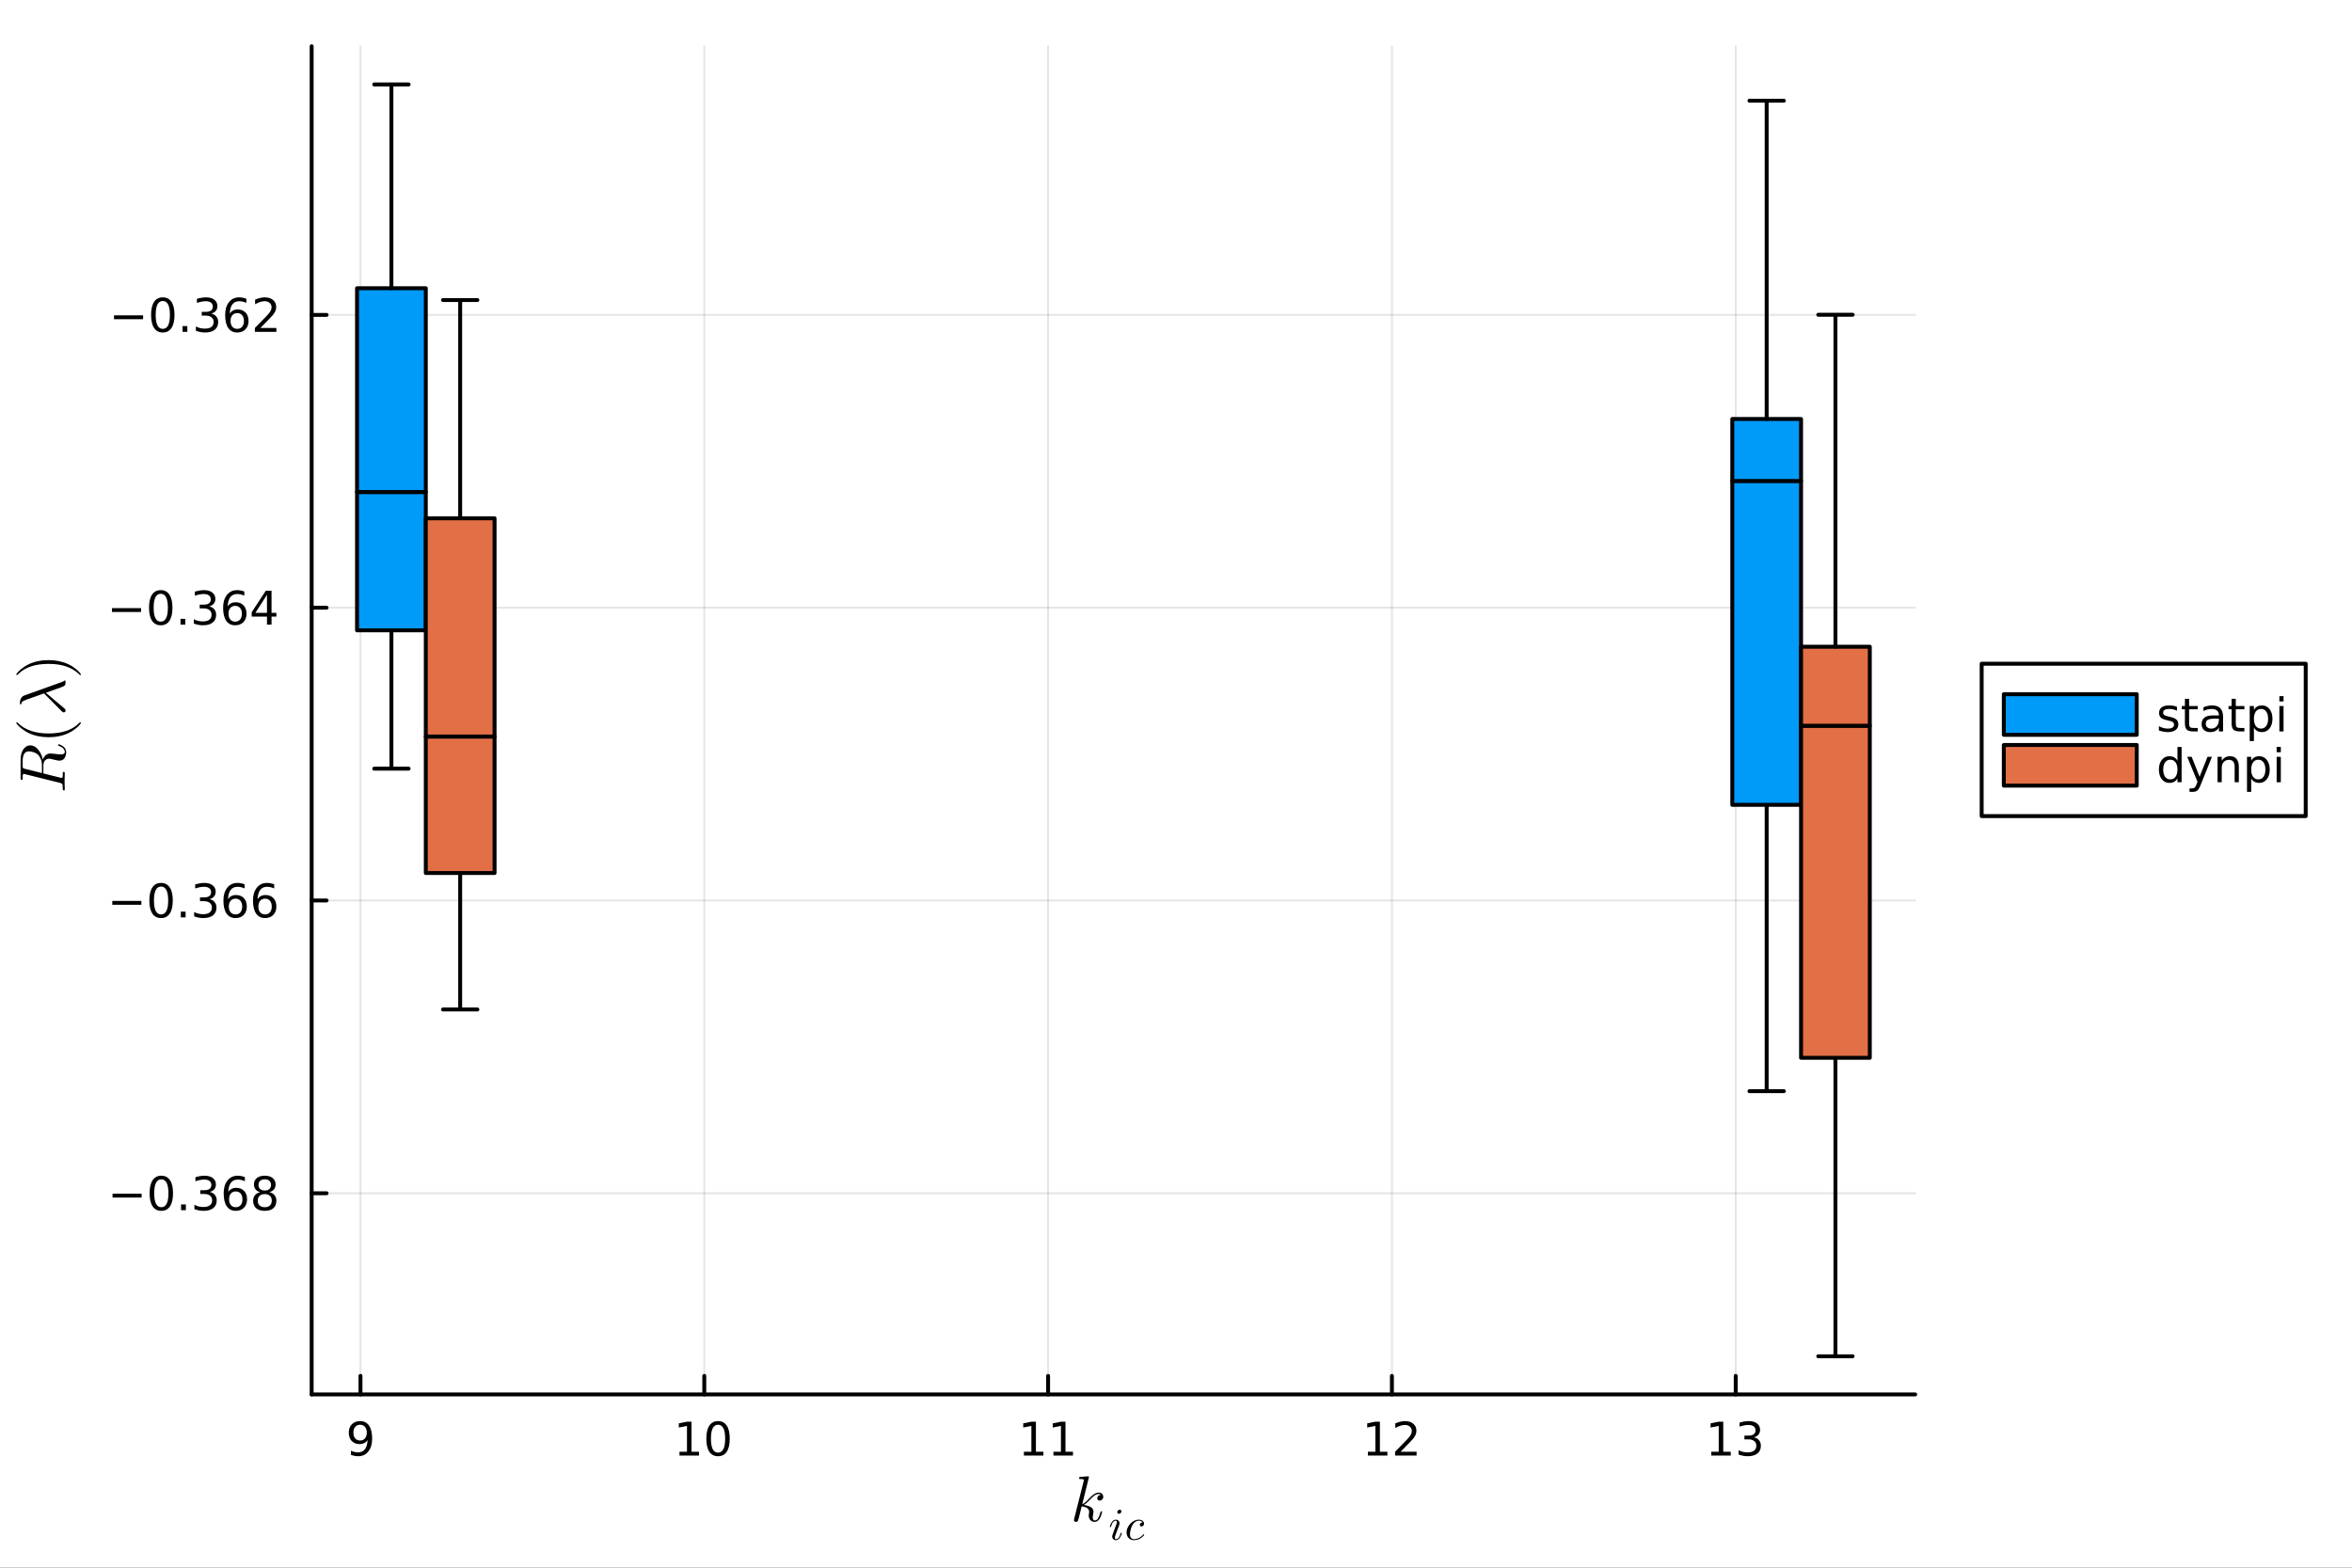 <?xml version="1.0" encoding="utf-8"?>
<svg xmlns="http://www.w3.org/2000/svg" xmlns:xlink="http://www.w3.org/1999/xlink" width="600" height="400" viewBox="0 0 2400 1600">
<rect x="0" y="0" width="2400" height="1600" fill="#333333" stroke="none"/>
<defs>
  <clipPath id="clip270">
    <rect x="0" y="0" width="2400" height="1600"/>
  </clipPath>
</defs>
<path clip-path="url(#clip270)" d="M0 1600 L2400 1600 L2400 0 L0 0  Z" fill="#ffffff" fill-rule="evenodd" fill-opacity="1"/>
<defs>
  <clipPath id="clip271">
    <rect x="480" y="0" width="1681" height="1600"/>
  </clipPath>
</defs>
<path clip-path="url(#clip270)" d="M318.014 1423.18 L1954.28 1423.18 L1954.28 47.244 L318.014 47.244  Z" fill="#ffffff" fill-rule="evenodd" fill-opacity="1"/>
<defs>
  <clipPath id="clip272">
    <rect x="318" y="47" width="1637" height="1377"/>
  </clipPath>
</defs>
<polyline clip-path="url(#clip272)" style="stroke:#000000; stroke-linecap:round; stroke-linejoin:round; stroke-width:2; stroke-opacity:0.1; fill:none" points="367.832,1423.18 367.832,47.244 "/>
<polyline clip-path="url(#clip272)" style="stroke:#000000; stroke-linecap:round; stroke-linejoin:round; stroke-width:2; stroke-opacity:0.1; fill:none" points="718.661,1423.18 718.661,47.244 "/>
<polyline clip-path="url(#clip272)" style="stroke:#000000; stroke-linecap:round; stroke-linejoin:round; stroke-width:2; stroke-opacity:0.1; fill:none" points="1069.49,1423.18 1069.49,47.244 "/>
<polyline clip-path="url(#clip272)" style="stroke:#000000; stroke-linecap:round; stroke-linejoin:round; stroke-width:2; stroke-opacity:0.1; fill:none" points="1420.32,1423.18 1420.32,47.244 "/>
<polyline clip-path="url(#clip272)" style="stroke:#000000; stroke-linecap:round; stroke-linejoin:round; stroke-width:2; stroke-opacity:0.1; fill:none" points="1771.15,1423.18 1771.15,47.244 "/>
<polyline clip-path="url(#clip270)" style="stroke:#000000; stroke-linecap:round; stroke-linejoin:round; stroke-width:4; stroke-opacity:1; fill:none" points="318.014,1423.18 1954.28,1423.18 "/>
<polyline clip-path="url(#clip270)" style="stroke:#000000; stroke-linecap:round; stroke-linejoin:round; stroke-width:4; stroke-opacity:1; fill:none" points="367.832,1423.18 367.832,1404.28 "/>
<polyline clip-path="url(#clip270)" style="stroke:#000000; stroke-linecap:round; stroke-linejoin:round; stroke-width:4; stroke-opacity:1; fill:none" points="718.661,1423.18 718.661,1404.28 "/>
<polyline clip-path="url(#clip270)" style="stroke:#000000; stroke-linecap:round; stroke-linejoin:round; stroke-width:4; stroke-opacity:1; fill:none" points="1069.49,1423.18 1069.49,1404.28 "/>
<polyline clip-path="url(#clip270)" style="stroke:#000000; stroke-linecap:round; stroke-linejoin:round; stroke-width:4; stroke-opacity:1; fill:none" points="1420.32,1423.18 1420.32,1404.28 "/>
<polyline clip-path="url(#clip270)" style="stroke:#000000; stroke-linecap:round; stroke-linejoin:round; stroke-width:4; stroke-opacity:1; fill:none" points="1771.15,1423.18 1771.15,1404.28 "/>
<path clip-path="url(#clip270)" d="M358.133 1484.86 L358.133 1480.6 Q359.892 1481.44 361.697 1481.88 Q363.503 1482.32 365.239 1482.32 Q369.869 1482.32 372.299 1479.21 Q374.753 1476.09 375.1 1469.75 Q373.758 1471.74 371.697 1472.8 Q369.637 1473.87 367.137 1473.87 Q361.952 1473.87 358.92 1470.74 Q355.91 1467.59 355.91 1462.15 Q355.91 1456.83 359.059 1453.61 Q362.207 1450.39 367.438 1450.39 Q373.433 1450.39 376.582 1455 Q379.753 1459.58 379.753 1468.33 Q379.753 1476.51 375.864 1481.39 Q371.998 1486.25 365.447 1486.25 Q363.688 1486.25 361.883 1485.9 Q360.077 1485.56 358.133 1484.86 M367.438 1470.21 Q370.586 1470.21 372.415 1468.06 Q374.267 1465.9 374.267 1462.15 Q374.267 1458.43 372.415 1456.27 Q370.586 1454.1 367.438 1454.1 Q364.29 1454.1 362.438 1456.27 Q360.609 1458.43 360.609 1462.15 Q360.609 1465.9 362.438 1468.06 Q364.29 1470.21 367.438 1470.21 Z" fill="#000000" fill-rule="nonzero" fill-opacity="1" /><path clip-path="url(#clip270)" d="M693.349 1481.64 L700.987 1481.64 L700.987 1455.28 L692.677 1456.95 L692.677 1452.69 L700.941 1451.02 L705.617 1451.02 L705.617 1481.64 L713.256 1481.64 L713.256 1485.58 L693.349 1485.58 L693.349 1481.64 Z" fill="#000000" fill-rule="nonzero" fill-opacity="1" /><path clip-path="url(#clip270)" d="M732.7 1454.1 Q729.089 1454.1 727.26 1457.66 Q725.455 1461.2 725.455 1468.33 Q725.455 1475.44 727.26 1479.01 Q729.089 1482.55 732.7 1482.55 Q736.334 1482.55 738.14 1479.01 Q739.969 1475.44 739.969 1468.33 Q739.969 1461.2 738.14 1457.66 Q736.334 1454.1 732.7 1454.1 M732.7 1450.39 Q738.51 1450.39 741.566 1455 Q744.645 1459.58 744.645 1468.33 Q744.645 1477.06 741.566 1481.67 Q738.51 1486.25 732.7 1486.25 Q726.89 1486.25 723.811 1481.67 Q720.756 1477.06 720.756 1468.33 Q720.756 1459.58 723.811 1455 Q726.89 1450.39 732.7 1450.39 Z" fill="#000000" fill-rule="nonzero" fill-opacity="1" /><path clip-path="url(#clip270)" d="M1044.79 1481.64 L1052.43 1481.64 L1052.43 1455.28 L1044.12 1456.95 L1044.12 1452.69 L1052.38 1451.02 L1057.06 1451.02 L1057.06 1481.64 L1064.7 1481.64 L1064.7 1485.58 L1044.79 1485.58 L1044.79 1481.64 Z" fill="#000000" fill-rule="nonzero" fill-opacity="1" /><path clip-path="url(#clip270)" d="M1074.95 1481.64 L1082.59 1481.64 L1082.59 1455.28 L1074.28 1456.95 L1074.28 1452.69 L1082.55 1451.02 L1087.22 1451.02 L1087.22 1481.64 L1094.86 1481.64 L1094.86 1485.58 L1074.95 1485.58 L1074.95 1481.64 Z" fill="#000000" fill-rule="nonzero" fill-opacity="1" /><path clip-path="url(#clip270)" d="M1395.81 1481.64 L1403.44 1481.64 L1403.44 1455.28 L1395.13 1456.95 L1395.13 1452.69 L1403.4 1451.02 L1408.07 1451.02 L1408.07 1481.64 L1415.71 1481.64 L1415.71 1485.58 L1395.81 1485.58 L1395.81 1481.64 Z" fill="#000000" fill-rule="nonzero" fill-opacity="1" /><path clip-path="url(#clip270)" d="M1429.19 1481.64 L1445.5 1481.64 L1445.5 1485.58 L1423.56 1485.58 L1423.56 1481.64 Q1426.22 1478.89 1430.81 1474.26 Q1435.41 1469.61 1436.59 1468.27 Q1438.84 1465.74 1439.72 1464.01 Q1440.62 1462.25 1440.62 1460.56 Q1440.62 1457.8 1438.68 1456.07 Q1436.75 1454.33 1433.65 1454.33 Q1431.45 1454.33 1429 1455.09 Q1426.57 1455.86 1423.79 1457.41 L1423.79 1452.69 Q1426.62 1451.55 1429.07 1450.97 Q1431.52 1450.39 1433.56 1450.39 Q1438.93 1450.39 1442.12 1453.08 Q1445.32 1455.77 1445.32 1460.26 Q1445.32 1462.39 1444.51 1464.31 Q1443.72 1466.2 1441.62 1468.8 Q1441.04 1469.47 1437.94 1472.69 Q1434.83 1475.88 1429.19 1481.64 Z" fill="#000000" fill-rule="nonzero" fill-opacity="1" /><path clip-path="url(#clip270)" d="M1746.16 1481.64 L1753.8 1481.64 L1753.8 1455.28 L1745.49 1456.95 L1745.49 1452.69 L1753.75 1451.02 L1758.43 1451.02 L1758.43 1481.64 L1766.07 1481.64 L1766.07 1485.58 L1746.16 1485.58 L1746.16 1481.64 Z" fill="#000000" fill-rule="nonzero" fill-opacity="1" /><path clip-path="url(#clip270)" d="M1789.68 1466.95 Q1793.04 1467.66 1794.91 1469.93 Q1796.81 1472.2 1796.81 1475.53 Q1796.81 1480.65 1793.29 1483.45 Q1789.77 1486.25 1783.29 1486.25 Q1781.11 1486.25 1778.8 1485.81 Q1776.51 1485.39 1774.05 1484.54 L1774.05 1480.02 Q1776 1481.16 1778.31 1481.74 Q1780.63 1482.32 1783.15 1482.32 Q1787.55 1482.32 1789.84 1480.58 Q1792.16 1478.84 1792.16 1475.53 Q1792.16 1472.48 1790 1470.77 Q1787.87 1469.03 1784.05 1469.03 L1780.03 1469.03 L1780.03 1465.19 L1784.24 1465.19 Q1787.69 1465.19 1789.52 1463.82 Q1791.35 1462.43 1791.35 1459.84 Q1791.35 1457.18 1789.45 1455.77 Q1787.57 1454.33 1784.05 1454.33 Q1782.13 1454.33 1779.93 1454.75 Q1777.73 1455.16 1775.1 1456.04 L1775.1 1451.88 Q1777.76 1451.14 1780.07 1450.77 Q1782.41 1450.39 1784.47 1450.39 Q1789.79 1450.39 1792.9 1452.83 Q1796 1455.23 1796 1459.35 Q1796 1462.22 1794.35 1464.21 Q1792.71 1466.18 1789.68 1466.95 Z" fill="#000000" fill-rule="nonzero" fill-opacity="1" /><path clip-path="url(#clip270)" d="M1125.76 1527.51 Q1125.76 1529.35 1124.63 1530.44 Q1123.54 1531.54 1122.15 1531.54 Q1120.93 1531.54 1120.29 1530.83 Q1119.64 1530.12 1119.64 1529.22 Q1119.64 1528.83 1119.8 1528.35 Q1119.96 1527.83 1120.32 1527.22 Q1120.7 1526.61 1121.51 1526.16 Q1122.31 1525.71 1123.41 1525.64 Q1123.18 1525.42 1123.12 1525.38 Q1122.64 1525 1121.74 1524.87 Q1121.61 1524.81 1121.16 1524.81 Q1118.93 1524.81 1116.68 1526.45 Q1114.46 1528.06 1111.72 1531.12 Q1108.27 1534.69 1106.05 1536.01 Q1115.81 1537.3 1115.81 1542.94 Q1115.81 1543.87 1115.55 1545 Q1115.04 1547.12 1115.04 1548.67 Q1115.04 1551.76 1117.13 1551.76 Q1119.16 1551.76 1120.45 1549.7 Q1121.77 1547.64 1122.86 1543.61 Q1123.02 1542.87 1123.18 1542.65 Q1123.35 1542.42 1123.8 1542.42 Q1124.6 1542.42 1124.6 1543.07 Q1123.86 1546.83 1122.22 1549.73 Q1120.12 1553.24 1117 1553.24 Q1114.39 1553.24 1112.65 1551.44 Q1110.95 1549.6 1110.95 1546.71 Q1110.95 1546 1111.2 1544.39 Q1111.4 1543.74 1111.4 1543 Q1111.4 1541.49 1110.56 1540.36 Q1109.72 1539.2 1108.37 1538.62 Q1107.02 1538.04 1105.89 1537.78 Q1104.79 1537.49 1103.73 1537.4 Q1100.51 1551.02 1100.06 1551.86 Q1099.77 1552.44 1099.13 1552.82 Q1098.48 1553.24 1097.81 1553.24 Q1097.16 1553.24 1096.52 1552.79 Q1095.91 1552.37 1095.91 1551.38 Q1095.91 1550.86 1096.16 1549.93 L1105.73 1511.92 L1105.92 1510.63 Q1105.92 1510.25 1105.76 1510.05 Q1105.63 1509.83 1104.86 1509.67 Q1104.12 1509.51 1102.64 1509.51 Q1102.03 1509.51 1101.74 1509.48 Q1101.48 1509.44 1101.25 1509.28 Q1101.03 1509.09 1101.03 1508.7 Q1101.03 1508.15 1101.25 1507.86 Q1101.51 1507.54 1101.7 1507.48 Q1101.9 1507.41 1102.28 1507.38 Q1102.83 1507.35 1104.67 1507.19 Q1106.5 1507 1108.08 1506.87 Q1109.66 1506.74 1110.33 1506.74 Q1110.72 1506.74 1110.91 1506.93 Q1111.14 1507.09 1111.17 1507.29 L1111.2 1507.45 L1104.34 1535.27 Q1107.18 1534.14 1111.65 1529.15 Q1116.84 1523.36 1121.28 1523.36 Q1123.38 1523.36 1124.57 1524.64 Q1125.76 1525.9 1125.76 1527.51 Z" fill="#000000" fill-rule="nonzero" fill-opacity="1" /><path clip-path="url(#clip270)" d="M1144.3 1542.52 Q1144.3 1543.51 1143.49 1544.25 Q1142.7 1544.98 1141.84 1544.98 Q1141.05 1544.98 1140.56 1544.5 Q1140.08 1544.01 1140.08 1543.31 Q1140.08 1542.38 1140.87 1541.62 Q1141.66 1540.85 1142.59 1540.85 Q1143.35 1540.85 1143.83 1541.32 Q1144.3 1541.8 1144.3 1542.52 M1144.7 1564.77 Q1144.7 1564.95 1144.5 1565.67 Q1144.3 1566.37 1143.8 1567.45 Q1143.33 1568.51 1142.68 1569.5 Q1142.02 1570.5 1140.94 1571.2 Q1139.88 1571.89 1138.66 1571.89 Q1137.02 1571.89 1135.94 1570.81 Q1134.88 1569.73 1134.88 1568.11 Q1134.88 1567.23 1135.94 1564.41 Q1139 1556.2 1139.11 1555.87 Q1139.63 1554.58 1139.63 1553.45 Q1139.63 1552.93 1139.52 1552.62 Q1139.41 1552.28 1139.18 1552.17 Q1138.96 1552.03 1138.82 1552.01 Q1138.71 1551.99 1138.48 1551.99 Q1137.15 1551.99 1135.91 1553.34 Q1134.67 1554.69 1133.82 1557.71 Q1133.64 1558.28 1133.52 1558.41 Q1133.41 1558.55 1133.07 1558.55 Q1132.51 1558.53 1132.51 1558.07 Q1132.51 1557.94 1132.67 1557.42 Q1132.82 1556.88 1133.12 1556.07 Q1133.41 1555.23 1133.93 1554.38 Q1134.45 1553.5 1135.08 1552.73 Q1135.73 1551.96 1136.66 1551.47 Q1137.58 1550.97 1138.62 1550.97 Q1140.31 1550.97 1141.35 1552.08 Q1142.41 1553.16 1142.41 1554.76 Q1142.41 1555.64 1141.8 1557.2 Q1141.05 1559.22 1140.78 1559.88 L1138.98 1564.72 Q1138.32 1566.48 1138.12 1567.02 Q1137.94 1567.54 1137.78 1568.17 Q1137.65 1568.78 1137.65 1569.35 Q1137.65 1570.14 1137.9 1570.5 Q1138.17 1570.86 1138.75 1570.86 Q1140.38 1570.86 1141.57 1569.26 Q1142.77 1567.63 1143.46 1565.15 Q1143.49 1565.09 1143.51 1564.97 Q1143.69 1564.41 1143.87 1564.34 Q1143.96 1564.32 1144.14 1564.32 Q1144.7 1564.32 1144.7 1564.77 Z" fill="#000000" fill-rule="nonzero" fill-opacity="1" /><path clip-path="url(#clip270)" d="M1167.35 1566.03 Q1167.53 1566.24 1167.53 1566.44 Q1167.53 1566.64 1167.08 1567.23 Q1166.65 1567.81 1165.73 1568.6 Q1164.81 1569.39 1163.61 1570.14 Q1162.42 1570.88 1160.66 1571.38 Q1158.9 1571.89 1157.05 1571.89 Q1153.6 1571.89 1151.57 1569.62 Q1149.57 1567.34 1149.57 1564.07 Q1149.57 1560.89 1151.35 1557.85 Q1153.13 1554.78 1156.01 1552.89 Q1158.9 1550.97 1161.94 1550.97 Q1164.36 1550.97 1165.87 1552.1 Q1167.38 1553.23 1167.38 1554.94 Q1167.38 1556.27 1166.61 1557.08 Q1165.84 1557.89 1164.81 1557.89 Q1164.08 1557.89 1163.59 1557.49 Q1163.09 1557.06 1163.09 1556.27 Q1163.09 1555.26 1163.93 1554.47 Q1164.24 1554.15 1164.6 1554.02 Q1164.99 1553.86 1165.21 1553.86 Q1165.44 1553.84 1165.96 1553.84 Q1165.48 1552.96 1164.36 1552.48 Q1163.25 1551.99 1161.99 1551.99 Q1160.12 1551.99 1158.34 1553.3 Q1156.55 1554.58 1155.47 1556.61 Q1154.39 1558.59 1153.69 1561.41 Q1152.99 1564.21 1152.99 1565.83 Q1152.99 1568.06 1154.03 1569.46 Q1155.07 1570.86 1157.14 1570.86 Q1157.55 1570.86 1157.98 1570.83 Q1158.43 1570.81 1159.55 1570.56 Q1160.7 1570.32 1161.72 1569.89 Q1162.73 1569.46 1164.02 1568.53 Q1165.32 1567.59 1166.36 1566.3 Q1166.72 1565.83 1166.97 1565.83 Q1167.17 1565.83 1167.35 1566.03 Z" fill="#000000" fill-rule="nonzero" fill-opacity="1" /><polyline clip-path="url(#clip272)" style="stroke:#000000; stroke-linecap:round; stroke-linejoin:round; stroke-width:2; stroke-opacity:0.1; fill:none" points="318.014,1217.85 1954.28,1217.85 "/>
<polyline clip-path="url(#clip272)" style="stroke:#000000; stroke-linecap:round; stroke-linejoin:round; stroke-width:2; stroke-opacity:0.1; fill:none" points="318.014,919.031 1954.28,919.031 "/>
<polyline clip-path="url(#clip272)" style="stroke:#000000; stroke-linecap:round; stroke-linejoin:round; stroke-width:2; stroke-opacity:0.1; fill:none" points="318.014,620.213 1954.28,620.213 "/>
<polyline clip-path="url(#clip272)" style="stroke:#000000; stroke-linecap:round; stroke-linejoin:round; stroke-width:2; stroke-opacity:0.1; fill:none" points="318.014,321.396 1954.28,321.396 "/>
<polyline clip-path="url(#clip270)" style="stroke:#000000; stroke-linecap:round; stroke-linejoin:round; stroke-width:4; stroke-opacity:1; fill:none" points="318.014,1423.18 318.014,47.244 "/>
<polyline clip-path="url(#clip270)" style="stroke:#000000; stroke-linecap:round; stroke-linejoin:round; stroke-width:4; stroke-opacity:1; fill:none" points="318.014,1217.85 333.211,1217.85 "/>
<polyline clip-path="url(#clip270)" style="stroke:#000000; stroke-linecap:round; stroke-linejoin:round; stroke-width:4; stroke-opacity:1; fill:none" points="318.014,919.031 333.211,919.031 "/>
<polyline clip-path="url(#clip270)" style="stroke:#000000; stroke-linecap:round; stroke-linejoin:round; stroke-width:4; stroke-opacity:1; fill:none" points="318.014,620.213 333.211,620.213 "/>
<polyline clip-path="url(#clip270)" style="stroke:#000000; stroke-linecap:round; stroke-linejoin:round; stroke-width:4; stroke-opacity:1; fill:none" points="318.014,321.396 333.211,321.396 "/>
<path clip-path="url(#clip270)" d="M114.839 1218.3 L144.515 1218.3 L144.515 1222.24 L114.839 1222.24 L114.839 1218.3 Z" fill="#000000" fill-rule="nonzero" fill-opacity="1" /><path clip-path="url(#clip270)" d="M164.607 1203.65 Q160.996 1203.65 159.167 1207.21 Q157.362 1210.75 157.362 1217.88 Q157.362 1224.99 159.167 1228.56 Q160.996 1232.1 164.607 1232.1 Q168.241 1232.1 170.047 1228.56 Q171.876 1224.99 171.876 1217.88 Q171.876 1210.75 170.047 1207.21 Q168.241 1203.65 164.607 1203.65 M164.607 1199.94 Q170.417 1199.94 173.473 1204.55 Q176.551 1209.13 176.551 1217.88 Q176.551 1226.61 173.473 1231.22 Q170.417 1235.8 164.607 1235.8 Q158.797 1235.8 155.718 1231.22 Q152.663 1226.61 152.663 1217.88 Q152.663 1209.13 155.718 1204.55 Q158.797 1199.94 164.607 1199.94 Z" fill="#000000" fill-rule="nonzero" fill-opacity="1" /><path clip-path="url(#clip270)" d="M184.769 1229.25 L189.653 1229.25 L189.653 1235.13 L184.769 1235.13 L184.769 1229.25 Z" fill="#000000" fill-rule="nonzero" fill-opacity="1" /><path clip-path="url(#clip270)" d="M214.005 1216.49 Q217.361 1217.21 219.236 1219.48 Q221.135 1221.75 221.135 1225.08 Q221.135 1230.2 217.616 1233 Q214.098 1235.8 207.616 1235.8 Q205.44 1235.8 203.125 1235.36 Q200.834 1234.94 198.38 1234.09 L198.38 1229.57 Q200.325 1230.71 202.639 1231.29 Q204.954 1231.87 207.477 1231.87 Q211.875 1231.87 214.167 1230.13 Q216.482 1228.39 216.482 1225.08 Q216.482 1222.03 214.329 1220.31 Q212.199 1218.58 208.38 1218.58 L204.352 1218.58 L204.352 1214.74 L208.565 1214.74 Q212.014 1214.74 213.843 1213.37 Q215.672 1211.98 215.672 1209.39 Q215.672 1206.73 213.774 1205.31 Q211.899 1203.88 208.38 1203.88 Q206.459 1203.88 204.26 1204.3 Q202.061 1204.71 199.422 1205.59 L199.422 1201.43 Q202.084 1200.68 204.399 1200.31 Q206.737 1199.94 208.797 1199.94 Q214.121 1199.94 217.223 1202.37 Q220.324 1204.78 220.324 1208.9 Q220.324 1211.77 218.681 1213.76 Q217.037 1215.73 214.005 1216.49 Z" fill="#000000" fill-rule="nonzero" fill-opacity="1" /><path clip-path="url(#clip270)" d="M240.579 1215.99 Q237.431 1215.99 235.579 1218.14 Q233.75 1220.29 233.75 1224.04 Q233.75 1227.77 235.579 1229.94 Q237.431 1232.1 240.579 1232.1 Q243.727 1232.1 245.556 1229.94 Q247.408 1227.77 247.408 1224.04 Q247.408 1220.29 245.556 1218.14 Q243.727 1215.99 240.579 1215.99 M249.861 1201.33 L249.861 1205.59 Q248.102 1204.76 246.296 1204.32 Q244.514 1203.88 242.755 1203.88 Q238.125 1203.88 235.672 1207 Q233.241 1210.13 232.894 1216.45 Q234.26 1214.43 236.32 1213.37 Q238.38 1212.28 240.857 1212.28 Q246.065 1212.28 249.074 1215.45 Q252.107 1218.6 252.107 1224.04 Q252.107 1229.37 248.959 1232.58 Q245.81 1235.8 240.579 1235.8 Q234.584 1235.8 231.412 1231.22 Q228.241 1226.61 228.241 1217.88 Q228.241 1209.69 232.13 1204.83 Q236.019 1199.94 242.57 1199.94 Q244.329 1199.94 246.111 1200.29 Q247.917 1200.64 249.861 1201.33 Z" fill="#000000" fill-rule="nonzero" fill-opacity="1" /><path clip-path="url(#clip270)" d="M270.162 1218.72 Q266.829 1218.72 264.907 1220.5 Q263.009 1222.28 263.009 1225.41 Q263.009 1228.53 264.907 1230.31 Q266.829 1232.1 270.162 1232.1 Q273.495 1232.1 275.417 1230.31 Q277.338 1228.51 277.338 1225.41 Q277.338 1222.28 275.417 1220.5 Q273.519 1218.72 270.162 1218.72 M265.486 1216.73 Q262.477 1215.99 260.787 1213.93 Q259.12 1211.87 259.12 1208.9 Q259.12 1204.76 262.06 1202.35 Q265.023 1199.94 270.162 1199.94 Q275.324 1199.94 278.264 1202.35 Q281.204 1204.76 281.204 1208.9 Q281.204 1211.87 279.514 1213.93 Q277.847 1215.99 274.861 1216.73 Q278.241 1217.51 280.116 1219.81 Q282.014 1222.1 282.014 1225.41 Q282.014 1230.43 278.935 1233.12 Q275.88 1235.8 270.162 1235.8 Q264.445 1235.8 261.366 1233.12 Q258.31 1230.43 258.31 1225.41 Q258.31 1222.1 260.208 1219.81 Q262.107 1217.51 265.486 1216.73 M263.773 1209.34 Q263.773 1212.03 265.44 1213.53 Q267.13 1215.04 270.162 1215.04 Q273.171 1215.04 274.861 1213.53 Q276.574 1212.03 276.574 1209.34 Q276.574 1206.66 274.861 1205.15 Q273.171 1203.65 270.162 1203.65 Q267.13 1203.65 265.44 1205.15 Q263.773 1206.66 263.773 1209.34 Z" fill="#000000" fill-rule="nonzero" fill-opacity="1" /><path clip-path="url(#clip270)" d="M114.584 919.483 L144.26 919.483 L144.26 923.418 L114.584 923.418 L114.584 919.483 Z" fill="#000000" fill-rule="nonzero" fill-opacity="1" /><path clip-path="url(#clip270)" d="M164.352 904.83 Q160.741 904.83 158.913 908.395 Q157.107 911.936 157.107 919.066 Q157.107 926.172 158.913 929.737 Q160.741 933.279 164.352 933.279 Q167.987 933.279 169.792 929.737 Q171.621 926.172 171.621 919.066 Q171.621 911.936 169.792 908.395 Q167.987 904.83 164.352 904.83 M164.352 901.126 Q170.163 901.126 173.218 905.733 Q176.297 910.316 176.297 919.066 Q176.297 927.793 173.218 932.399 Q170.163 936.983 164.352 936.983 Q158.542 936.983 155.464 932.399 Q152.408 927.793 152.408 919.066 Q152.408 910.316 155.464 905.733 Q158.542 901.126 164.352 901.126 Z" fill="#000000" fill-rule="nonzero" fill-opacity="1" /><path clip-path="url(#clip270)" d="M184.514 930.432 L189.399 930.432 L189.399 936.311 L184.514 936.311 L184.514 930.432 Z" fill="#000000" fill-rule="nonzero" fill-opacity="1" /><path clip-path="url(#clip270)" d="M213.75 917.677 Q217.107 918.395 218.982 920.663 Q220.88 922.932 220.88 926.265 Q220.88 931.381 217.361 934.182 Q213.843 936.983 207.362 936.983 Q205.186 936.983 202.871 936.543 Q200.579 936.126 198.125 935.27 L198.125 930.756 Q200.07 931.89 202.385 932.469 Q204.699 933.047 207.223 933.047 Q211.621 933.047 213.912 931.311 Q216.227 929.575 216.227 926.265 Q216.227 923.209 214.074 921.496 Q211.945 919.76 208.125 919.76 L204.098 919.76 L204.098 915.918 L208.311 915.918 Q211.76 915.918 213.588 914.552 Q215.417 913.163 215.417 910.571 Q215.417 907.909 213.519 906.497 Q211.644 905.061 208.125 905.061 Q206.204 905.061 204.005 905.478 Q201.806 905.895 199.167 906.774 L199.167 902.608 Q201.829 901.867 204.144 901.497 Q206.482 901.126 208.542 901.126 Q213.866 901.126 216.968 903.557 Q220.07 905.964 220.07 910.085 Q220.07 912.955 218.426 914.946 Q216.783 916.913 213.75 917.677 Z" fill="#000000" fill-rule="nonzero" fill-opacity="1" /><path clip-path="url(#clip270)" d="M240.324 917.168 Q237.176 917.168 235.324 919.321 Q233.496 921.473 233.496 925.223 Q233.496 928.95 235.324 931.126 Q237.176 933.279 240.324 933.279 Q243.472 933.279 245.301 931.126 Q247.153 928.95 247.153 925.223 Q247.153 921.473 245.301 919.321 Q243.472 917.168 240.324 917.168 M249.607 902.515 L249.607 906.774 Q247.847 905.941 246.042 905.501 Q244.259 905.061 242.5 905.061 Q237.871 905.061 235.417 908.186 Q232.986 911.311 232.639 917.631 Q234.005 915.617 236.065 914.552 Q238.125 913.464 240.602 913.464 Q245.81 913.464 248.82 916.635 Q251.852 919.784 251.852 925.223 Q251.852 930.547 248.704 933.765 Q245.556 936.983 240.324 936.983 Q234.329 936.983 231.158 932.399 Q227.986 927.793 227.986 919.066 Q227.986 910.872 231.875 906.01 Q235.764 901.126 242.315 901.126 Q244.074 901.126 245.857 901.473 Q247.662 901.821 249.607 902.515 Z" fill="#000000" fill-rule="nonzero" fill-opacity="1" /><path clip-path="url(#clip270)" d="M270.486 917.168 Q267.338 917.168 265.486 919.321 Q263.658 921.473 263.658 925.223 Q263.658 928.95 265.486 931.126 Q267.338 933.279 270.486 933.279 Q273.634 933.279 275.463 931.126 Q277.315 928.95 277.315 925.223 Q277.315 921.473 275.463 919.321 Q273.634 917.168 270.486 917.168 M279.769 902.515 L279.769 906.774 Q278.009 905.941 276.204 905.501 Q274.421 905.061 272.662 905.061 Q268.032 905.061 265.579 908.186 Q263.148 911.311 262.801 917.631 Q264.167 915.617 266.227 914.552 Q268.287 913.464 270.764 913.464 Q275.972 913.464 278.981 916.635 Q282.014 919.784 282.014 925.223 Q282.014 930.547 278.866 933.765 Q275.718 936.983 270.486 936.983 Q264.491 936.983 261.32 932.399 Q258.148 927.793 258.148 919.066 Q258.148 910.872 262.037 906.01 Q265.926 901.126 272.477 901.126 Q274.236 901.126 276.019 901.473 Q277.824 901.821 279.769 902.515 Z" fill="#000000" fill-rule="nonzero" fill-opacity="1" /><path clip-path="url(#clip270)" d="M114.26 620.665 L143.936 620.665 L143.936 624.6 L114.26 624.6 L114.26 620.665 Z" fill="#000000" fill-rule="nonzero" fill-opacity="1" /><path clip-path="url(#clip270)" d="M164.028 606.012 Q160.417 606.012 158.589 609.577 Q156.783 613.119 156.783 620.248 Q156.783 627.355 158.589 630.919 Q160.417 634.461 164.028 634.461 Q167.663 634.461 169.468 630.919 Q171.297 627.355 171.297 620.248 Q171.297 613.119 169.468 609.577 Q167.663 606.012 164.028 606.012 M164.028 602.308 Q169.839 602.308 172.894 606.915 Q175.973 611.498 175.973 620.248 Q175.973 628.975 172.894 633.581 Q169.839 638.165 164.028 638.165 Q158.218 638.165 155.14 633.581 Q152.084 628.975 152.084 620.248 Q152.084 611.498 155.14 606.915 Q158.218 602.308 164.028 602.308 Z" fill="#000000" fill-rule="nonzero" fill-opacity="1" /><path clip-path="url(#clip270)" d="M184.19 631.614 L189.075 631.614 L189.075 637.493 L184.19 637.493 L184.19 631.614 Z" fill="#000000" fill-rule="nonzero" fill-opacity="1" /><path clip-path="url(#clip270)" d="M213.426 618.859 Q216.783 619.577 218.658 621.845 Q220.556 624.114 220.556 627.447 Q220.556 632.563 217.037 635.364 Q213.519 638.165 207.037 638.165 Q204.862 638.165 202.547 637.725 Q200.255 637.308 197.801 636.452 L197.801 631.938 Q199.746 633.072 202.061 633.651 Q204.375 634.23 206.899 634.23 Q211.297 634.23 213.588 632.493 Q215.903 630.757 215.903 627.447 Q215.903 624.392 213.75 622.679 Q211.621 620.943 207.801 620.943 L203.774 620.943 L203.774 617.1 L207.987 617.1 Q211.436 617.1 213.264 615.734 Q215.093 614.345 215.093 611.753 Q215.093 609.091 213.195 607.679 Q211.32 606.244 207.801 606.244 Q205.88 606.244 203.681 606.66 Q201.482 607.077 198.843 607.957 L198.843 603.79 Q201.505 603.049 203.82 602.679 Q206.158 602.308 208.218 602.308 Q213.542 602.308 216.644 604.739 Q219.746 607.146 219.746 611.267 Q219.746 614.137 218.102 616.128 Q216.459 618.095 213.426 618.859 Z" fill="#000000" fill-rule="nonzero" fill-opacity="1" /><path clip-path="url(#clip270)" d="M240 618.35 Q236.852 618.35 235 620.503 Q233.172 622.656 233.172 626.406 Q233.172 630.132 235 632.308 Q236.852 634.461 240 634.461 Q243.148 634.461 244.977 632.308 Q246.829 630.132 246.829 626.406 Q246.829 622.656 244.977 620.503 Q243.148 618.35 240 618.35 M249.283 603.697 L249.283 607.957 Q247.523 607.123 245.718 606.683 Q243.935 606.244 242.176 606.244 Q237.547 606.244 235.093 609.369 Q232.662 612.494 232.315 618.813 Q233.681 616.799 235.741 615.734 Q237.801 614.646 240.278 614.646 Q245.486 614.646 248.496 617.818 Q251.528 620.966 251.528 626.406 Q251.528 631.73 248.38 634.947 Q245.232 638.165 240 638.165 Q234.005 638.165 230.834 633.581 Q227.662 628.975 227.662 620.248 Q227.662 612.054 231.551 607.193 Q235.44 602.308 241.991 602.308 Q243.75 602.308 245.533 602.656 Q247.338 603.003 249.283 603.697 Z" fill="#000000" fill-rule="nonzero" fill-opacity="1" /><path clip-path="url(#clip270)" d="M272.431 607.007 L260.625 625.456 L272.431 625.456 L272.431 607.007 M271.204 602.933 L277.083 602.933 L277.083 625.456 L282.014 625.456 L282.014 629.345 L277.083 629.345 L277.083 637.493 L272.431 637.493 L272.431 629.345 L256.829 629.345 L256.829 624.831 L271.204 602.933 Z" fill="#000000" fill-rule="nonzero" fill-opacity="1" /><path clip-path="url(#clip270)" d="M116.343 321.847 L146.019 321.847 L146.019 325.782 L116.343 325.782 L116.343 321.847 Z" fill="#000000" fill-rule="nonzero" fill-opacity="1" /><path clip-path="url(#clip270)" d="M166.112 307.194 Q162.501 307.194 160.672 310.759 Q158.866 314.301 158.866 321.43 Q158.866 328.537 160.672 332.102 Q162.501 335.643 166.112 335.643 Q169.746 335.643 171.552 332.102 Q173.38 328.537 173.38 321.43 Q173.38 314.301 171.552 310.759 Q169.746 307.194 166.112 307.194 M166.112 303.491 Q171.922 303.491 174.977 308.097 Q178.056 312.68 178.056 321.43 Q178.056 330.157 174.977 334.764 Q171.922 339.347 166.112 339.347 Q160.302 339.347 157.223 334.764 Q154.167 330.157 154.167 321.43 Q154.167 312.68 157.223 308.097 Q160.302 303.491 166.112 303.491 Z" fill="#000000" fill-rule="nonzero" fill-opacity="1" /><path clip-path="url(#clip270)" d="M186.274 332.796 L191.158 332.796 L191.158 338.676 L186.274 338.676 L186.274 332.796 Z" fill="#000000" fill-rule="nonzero" fill-opacity="1" /><path clip-path="url(#clip270)" d="M215.51 320.041 Q218.866 320.759 220.741 323.028 Q222.639 325.296 222.639 328.629 Q222.639 333.745 219.121 336.546 Q215.602 339.347 209.121 339.347 Q206.945 339.347 204.63 338.907 Q202.338 338.49 199.885 337.634 L199.885 333.12 Q201.829 334.254 204.144 334.833 Q206.459 335.412 208.982 335.412 Q213.38 335.412 215.672 333.676 Q217.986 331.94 217.986 328.629 Q217.986 325.574 215.834 323.861 Q213.704 322.125 209.885 322.125 L205.857 322.125 L205.857 318.282 L210.07 318.282 Q213.519 318.282 215.348 316.916 Q217.176 315.528 217.176 312.935 Q217.176 310.273 215.278 308.861 Q213.403 307.426 209.885 307.426 Q207.963 307.426 205.764 307.842 Q203.565 308.259 200.926 309.139 L200.926 304.972 Q203.588 304.231 205.903 303.861 Q208.241 303.491 210.301 303.491 Q215.625 303.491 218.727 305.921 Q221.829 308.329 221.829 312.449 Q221.829 315.319 220.186 317.31 Q218.542 319.278 215.51 320.041 Z" fill="#000000" fill-rule="nonzero" fill-opacity="1" /><path clip-path="url(#clip270)" d="M242.084 319.532 Q238.935 319.532 237.084 321.685 Q235.255 323.838 235.255 327.588 Q235.255 331.315 237.084 333.49 Q238.935 335.643 242.084 335.643 Q245.232 335.643 247.06 333.49 Q248.912 331.315 248.912 327.588 Q248.912 323.838 247.06 321.685 Q245.232 319.532 242.084 319.532 M251.366 304.879 L251.366 309.139 Q249.607 308.305 247.801 307.866 Q246.019 307.426 244.259 307.426 Q239.63 307.426 237.176 310.551 Q234.746 313.676 234.398 319.995 Q235.764 317.981 237.824 316.916 Q239.884 315.828 242.361 315.828 Q247.57 315.828 250.579 319 Q253.611 322.148 253.611 327.588 Q253.611 332.912 250.463 336.129 Q247.315 339.347 242.084 339.347 Q236.088 339.347 232.917 334.764 Q229.746 330.157 229.746 321.43 Q229.746 313.236 233.635 308.375 Q237.523 303.491 244.074 303.491 Q245.834 303.491 247.616 303.838 Q249.421 304.185 251.366 304.879 Z" fill="#000000" fill-rule="nonzero" fill-opacity="1" /><path clip-path="url(#clip270)" d="M265.695 334.74 L282.014 334.74 L282.014 338.676 L260.07 338.676 L260.07 334.74 Q262.732 331.986 267.315 327.356 Q271.921 322.703 273.102 321.361 Q275.347 318.838 276.227 317.102 Q277.13 315.342 277.13 313.653 Q277.13 310.898 275.185 309.162 Q273.264 307.426 270.162 307.426 Q267.963 307.426 265.509 308.19 Q263.079 308.954 260.301 310.504 L260.301 305.782 Q263.125 304.648 265.579 304.069 Q268.032 303.491 270.07 303.491 Q275.44 303.491 278.634 306.176 Q281.829 308.861 281.829 313.352 Q281.829 315.481 281.019 317.403 Q280.231 319.301 278.125 321.893 Q277.546 322.565 274.444 325.782 Q271.343 328.977 265.695 334.74 Z" fill="#000000" fill-rule="nonzero" fill-opacity="1" /><path clip-path="url(#clip270)" d="M29.595 766.825 Q28.532 766.825 27.663 767.115 Q26.761 767.372 26.149 767.791 Q25.505 768.178 25.022 768.918 Q24.506 769.659 24.184 770.271 Q23.862 770.883 23.669 771.913 Q23.444 772.944 23.347 773.62 Q23.218 774.297 23.154 775.456 Q23.089 776.615 23.089 777.195 Q23.089 777.743 23.089 778.838 Q23.089 782.284 23.154 782.863 Q23.282 783.733 23.798 784.055 Q24.281 784.377 25.601 784.699 L42.799 788.983 L42.799 781.607 Q42.799 777.582 41.672 774.812 Q40.545 772.042 38.967 770.464 Q37.228 768.725 34.426 767.791 Q31.624 766.825 29.595 766.825 M59.965 759.643 Q60.319 759.643 61.124 759.933 Q61.929 760.19 63.057 760.835 Q64.152 761.479 65.15 762.348 Q66.148 763.218 66.825 764.603 Q67.533 765.988 67.533 767.566 Q67.533 767.952 67.501 768.339 Q67.501 768.725 67.34 769.691 Q67.211 770.625 66.954 771.398 Q66.728 772.171 66.181 773.137 Q65.665 774.103 64.957 774.78 Q64.216 775.424 63.057 775.875 Q61.865 776.326 60.416 776.326 Q59.128 776.326 54.812 775.263 Q51.141 774.329 50.239 774.329 Q49.24 774.329 48.306 774.651 Q47.373 774.941 46.406 775.682 Q45.44 776.39 44.86 777.904 Q44.248 779.417 44.248 781.543 L44.248 789.369 L61.736 793.749 Q61.769 793.749 62.219 793.846 Q62.638 793.942 62.864 793.942 Q63.282 793.942 63.54 793.685 Q63.797 793.395 63.926 792.686 Q64.023 791.978 64.055 791.43 Q64.055 790.85 64.055 789.659 Q64.055 788.177 64.313 787.92 Q64.474 787.791 64.764 787.791 Q65.215 787.791 65.537 787.92 Q65.826 788.016 65.923 788.274 Q66.02 788.499 66.052 788.66 Q66.084 788.822 66.084 789.111 L65.891 797.485 L66.084 805.794 Q66.084 806.728 65.343 806.728 Q64.699 806.728 64.442 806.503 Q64.152 806.277 64.12 805.987 Q64.055 805.697 64.055 804.957 Q64.055 803.346 63.959 802.38 Q63.862 801.414 63.733 800.802 Q63.572 800.158 63.121 799.836 Q62.67 799.482 62.284 799.321 Q61.865 799.16 60.931 798.934 L25.505 790.11 Q24.442 789.852 24.281 789.852 Q23.669 789.852 23.508 790.239 Q23.315 790.593 23.218 791.623 L23.089 794.135 Q23.089 794.908 23.057 795.23 Q23.025 795.52 22.864 795.746 Q22.703 795.971 22.349 795.971 Q21.447 795.971 21.253 795.585 Q21.028 795.198 21.028 794.071 L21.028 775.263 Q21.028 768.854 23.83 764.796 Q26.632 760.706 30.915 760.706 Q32.848 760.706 34.651 761.575 Q36.455 762.445 37.872 763.894 Q39.289 765.311 40.48 767.211 Q41.64 769.112 42.445 771.14 Q43.218 773.137 43.669 775.198 Q43.991 774.297 44.474 773.459 Q44.957 772.59 45.859 771.495 Q46.761 770.368 48.21 769.691 Q49.659 769.015 51.43 769.015 Q52.687 769.015 54.554 769.273 Q59.868 769.917 62.058 769.917 Q64.152 769.917 65.118 769.369 Q66.084 768.822 66.084 767.276 Q66.084 765.762 64.731 764.087 Q63.347 762.38 60.094 761.285 Q59.16 761.028 59.16 760.416 Q59.16 760.384 59.16 760.352 Q59.16 760.287 59.224 760.158 Q59.257 760.029 59.353 759.933 Q59.417 759.804 59.578 759.74 Q59.739 759.643 59.965 759.643 Z" fill="#000000" fill-rule="nonzero" fill-opacity="1" /><path clip-path="url(#clip270)" d="M49.595 752.406 Q38.452 752.406 29.466 748.251 Q25.698 746.48 22.542 744 Q19.386 741.52 18.001 739.878 Q16.616 738.235 16.616 737.784 Q16.616 737.14 17.26 737.108 Q17.582 737.108 18.387 737.977 Q29.208 748.605 49.595 748.573 Q70.045 748.573 80.448 738.235 Q81.575 737.108 81.929 737.108 Q82.573 737.108 82.573 737.784 Q82.573 738.235 81.253 739.813 Q79.933 741.391 76.905 743.839 Q73.878 746.287 70.174 748.058 Q61.189 752.406 49.595 752.406 Z" fill="#000000" fill-rule="nonzero" fill-opacity="1" /><path clip-path="url(#clip270)" d="M66.148 694.454 Q66.76 694.454 66.825 695.162 L66.825 696.612 Q66.825 698.093 66.599 698.737 Q66.374 699.381 65.343 700.122 Q64.699 700.573 61.704 701.7 Q58.677 702.795 54.103 704.405 Q49.53 705.983 46.825 707.046 L65.569 722.924 Q66.954 724.019 66.954 725.114 Q66.954 725.919 66.406 726.499 Q65.859 727.078 65.021 727.078 Q64.409 727.078 64.055 726.853 Q63.701 726.595 62.992 725.919 L44.925 707.69 L26.986 714.099 Q23.669 715.323 22.832 716.032 Q21.994 716.708 21.704 718.383 Q21.543 718.995 21.028 718.995 Q20.32 718.995 20.32 717.803 Q20.32 711.426 24.989 709.752 L62.509 696.289 Q64.667 695.549 65.569 694.776 Q65.987 694.454 66.148 694.454 Z" fill="#000000" fill-rule="nonzero" fill-opacity="1" /><path clip-path="url(#clip270)" d="M81.929 689.023 Q81.607 689.023 80.802 688.186 Q69.981 677.558 49.595 677.558 Q29.144 677.558 18.806 687.767 Q17.614 689.023 17.26 689.023 Q16.616 689.023 16.616 688.379 Q16.616 687.928 17.936 686.35 Q19.257 684.74 22.284 682.325 Q25.311 679.877 29.015 678.073 Q38.001 673.726 49.595 673.726 Q60.738 673.726 69.723 677.88 Q73.491 679.651 76.648 682.131 Q79.804 684.611 81.189 686.254 Q82.573 687.896 82.573 688.379 Q82.573 689.023 81.929 689.023 Z" fill="#000000" fill-rule="nonzero" fill-opacity="1" /><path clip-path="url(#clip272)" d="M399.406 784.487 L381.865 784.487 L416.948 784.487 L399.406 784.487 L399.406 643.332 L399.406 784.487  Z" fill="#009af9" fill-rule="evenodd" fill-opacity="1"/>
<polyline clip-path="url(#clip272)" style="stroke:#000000; stroke-linecap:round; stroke-linejoin:round; stroke-width:4; stroke-opacity:1; fill:none" points="399.406,784.487 381.865,784.487 416.948,784.487 399.406,784.487 399.406,643.332 399.406,784.487 "/>
<path clip-path="url(#clip272)" d="M434.489 643.332 L434.489 502.177 L364.323 502.177 L364.323 643.332 L434.489 643.332 L434.489 502.177 L434.489 643.332  Z" fill="#009af9" fill-rule="evenodd" fill-opacity="1"/>
<polyline clip-path="url(#clip272)" style="stroke:#000000; stroke-linecap:round; stroke-linejoin:round; stroke-width:4; stroke-opacity:1; fill:none" points="434.489,643.332 434.489,502.177 364.323,502.177 364.323,643.332 434.489,643.332 434.489,502.177 434.489,643.332 "/>
<path clip-path="url(#clip272)" d="M434.489 294.181 L364.323 294.181 L364.323 502.177 L434.489 502.177 L434.489 294.181 L399.406 294.181 L434.489 294.181  Z" fill="#009af9" fill-rule="evenodd" fill-opacity="1"/>
<polyline clip-path="url(#clip272)" style="stroke:#000000; stroke-linecap:round; stroke-linejoin:round; stroke-width:4; stroke-opacity:1; fill:none" points="434.489,294.181 364.323,294.181 364.323,502.177 434.489,502.177 434.489,294.181 399.406,294.181 434.489,294.181 "/>
<path clip-path="url(#clip272)" d="M399.406 86.186 L381.865 86.186 L416.948 86.186 L399.406 86.186 L399.406 294.181 L399.406 86.186  Z" fill="#009af9" fill-rule="evenodd" fill-opacity="1"/>
<polyline clip-path="url(#clip272)" style="stroke:#000000; stroke-linecap:round; stroke-linejoin:round; stroke-width:4; stroke-opacity:1; fill:none" points="399.406,86.186 381.865,86.186 416.948,86.186 399.406,86.186 399.406,294.181 399.406,86.186 "/>
<path clip-path="url(#clip272)" d="M1802.72 1113.67 L1785.18 1113.67 L1820.26 1113.67 L1802.72 1113.67 L1802.72 821.41 L1802.72 1113.67  Z" fill="#009af9" fill-rule="evenodd" fill-opacity="1"/>
<polyline clip-path="url(#clip272)" style="stroke:#000000; stroke-linecap:round; stroke-linejoin:round; stroke-width:4; stroke-opacity:1; fill:none" points="1802.72,1113.67 1785.18,1113.67 1820.26,1113.67 1802.72,1113.67 1802.72,821.41 1802.72,1113.67 "/>
<path clip-path="url(#clip272)" d="M1837.81 821.41 L1837.81 490.89 L1767.64 490.89 L1767.64 821.41 L1837.81 821.41 L1837.81 490.89 L1837.81 821.41  Z" fill="#009af9" fill-rule="evenodd" fill-opacity="1"/>
<polyline clip-path="url(#clip272)" style="stroke:#000000; stroke-linecap:round; stroke-linejoin:round; stroke-width:4; stroke-opacity:1; fill:none" points="1837.81,821.41 1837.81,490.89 1767.64,490.89 1767.64,821.41 1837.81,821.41 1837.81,490.89 1837.81,821.41 "/>
<path clip-path="url(#clip272)" d="M1837.81 427.616 L1767.64 427.616 L1767.64 490.89 L1837.81 490.89 L1837.81 427.616 L1802.72 427.616 L1837.81 427.616  Z" fill="#009af9" fill-rule="evenodd" fill-opacity="1"/>
<polyline clip-path="url(#clip272)" style="stroke:#000000; stroke-linecap:round; stroke-linejoin:round; stroke-width:4; stroke-opacity:1; fill:none" points="1837.81,427.616 1767.64,427.616 1767.64,490.89 1837.81,490.89 1837.81,427.616 1802.72,427.616 1837.81,427.616 "/>
<path clip-path="url(#clip272)" d="M1802.72 102.776 L1785.18 102.776 L1820.26 102.776 L1802.72 102.776 L1802.72 427.616 L1802.72 102.776  Z" fill="#009af9" fill-rule="evenodd" fill-opacity="1"/>
<polyline clip-path="url(#clip272)" style="stroke:#000000; stroke-linecap:round; stroke-linejoin:round; stroke-width:4; stroke-opacity:1; fill:none" points="1802.72,102.776 1785.18,102.776 1820.26,102.776 1802.72,102.776 1802.72,427.616 1802.72,102.776 "/>
<polyline clip-path="url(#clip272)" style="stroke:#009af9; stroke-linecap:round; stroke-linejoin:round; stroke-width:0; stroke-opacity:1; fill:none" points="399.406,784.487 381.865,784.487 416.948,784.487 399.406,784.487 399.406,643.332 "/>
<polyline clip-path="url(#clip272)" style="stroke:#009af9; stroke-linecap:round; stroke-linejoin:round; stroke-width:0; stroke-opacity:1; fill:none" points="434.489,643.332 434.489,502.177 364.323,502.177 364.323,643.332 434.489,643.332 434.489,502.177 "/>
<polyline clip-path="url(#clip272)" style="stroke:#009af9; stroke-linecap:round; stroke-linejoin:round; stroke-width:0; stroke-opacity:1; fill:none" points="434.489,294.181 364.323,294.181 364.323,502.177 434.489,502.177 434.489,294.181 399.406,294.181 "/>
<polyline clip-path="url(#clip272)" style="stroke:#009af9; stroke-linecap:round; stroke-linejoin:round; stroke-width:0; stroke-opacity:1; fill:none" points="399.406,86.186 381.865,86.186 416.948,86.186 399.406,86.186 399.406,294.181 "/>
<polyline clip-path="url(#clip272)" style="stroke:#009af9; stroke-linecap:round; stroke-linejoin:round; stroke-width:0; stroke-opacity:1; fill:none" points="1802.72,1113.67 1785.18,1113.67 1820.26,1113.67 1802.72,1113.67 1802.72,821.41 "/>
<polyline clip-path="url(#clip272)" style="stroke:#009af9; stroke-linecap:round; stroke-linejoin:round; stroke-width:0; stroke-opacity:1; fill:none" points="1837.81,821.41 1837.81,490.89 1767.64,490.89 1767.64,821.41 1837.81,821.41 1837.81,490.89 "/>
<polyline clip-path="url(#clip272)" style="stroke:#009af9; stroke-linecap:round; stroke-linejoin:round; stroke-width:0; stroke-opacity:1; fill:none" points="1837.81,427.616 1767.64,427.616 1767.64,490.89 1837.81,490.89 1837.81,427.616 1802.72,427.616 "/>
<polyline clip-path="url(#clip272)" style="stroke:#009af9; stroke-linecap:round; stroke-linejoin:round; stroke-width:0; stroke-opacity:1; fill:none" points="1802.72,102.776 1785.18,102.776 1820.26,102.776 1802.72,102.776 1802.72,427.616 "/>
<path clip-path="url(#clip272)" d="M469.572 1030.27 L452.031 1030.27 L487.114 1030.27 L469.572 1030.27 L469.572 890.994 L469.572 1030.27  Z" fill="#e26f46" fill-rule="evenodd" fill-opacity="1"/>
<polyline clip-path="url(#clip272)" style="stroke:#000000; stroke-linecap:round; stroke-linejoin:round; stroke-width:4; stroke-opacity:1; fill:none" points="469.572,1030.27 452.031,1030.27 487.114,1030.27 469.572,1030.27 469.572,890.994 469.572,1030.27 "/>
<path clip-path="url(#clip272)" d="M504.655 890.994 L504.655 751.714 L434.489 751.714 L434.489 890.994 L504.655 890.994 L504.655 751.714 L504.655 890.994  Z" fill="#e26f46" fill-rule="evenodd" fill-opacity="1"/>
<polyline clip-path="url(#clip272)" style="stroke:#000000; stroke-linecap:round; stroke-linejoin:round; stroke-width:4; stroke-opacity:1; fill:none" points="504.655,890.994 504.655,751.714 434.489,751.714 434.489,890.994 504.655,890.994 504.655,751.714 504.655,890.994 "/>
<path clip-path="url(#clip272)" d="M504.655 528.978 L434.489 528.978 L434.489 751.714 L504.655 751.714 L504.655 528.978 L469.572 528.978 L504.655 528.978  Z" fill="#e26f46" fill-rule="evenodd" fill-opacity="1"/>
<polyline clip-path="url(#clip272)" style="stroke:#000000; stroke-linecap:round; stroke-linejoin:round; stroke-width:4; stroke-opacity:1; fill:none" points="504.655,528.978 434.489,528.978 434.489,751.714 504.655,751.714 504.655,528.978 469.572,528.978 504.655,528.978 "/>
<path clip-path="url(#clip272)" d="M469.572 306.241 L452.031 306.241 L487.114 306.241 L469.572 306.241 L469.572 528.978 L469.572 306.241  Z" fill="#e26f46" fill-rule="evenodd" fill-opacity="1"/>
<polyline clip-path="url(#clip272)" style="stroke:#000000; stroke-linecap:round; stroke-linejoin:round; stroke-width:4; stroke-opacity:1; fill:none" points="469.572,306.241 452.031,306.241 487.114,306.241 469.572,306.241 469.572,528.978 469.572,306.241 "/>
<path clip-path="url(#clip272)" d="M1872.89 1384.24 L1855.35 1384.24 L1890.43 1384.24 L1872.89 1384.24 L1872.89 1079.6 L1872.89 1384.24  Z" fill="#e26f46" fill-rule="evenodd" fill-opacity="1"/>
<polyline clip-path="url(#clip272)" style="stroke:#000000; stroke-linecap:round; stroke-linejoin:round; stroke-width:4; stroke-opacity:1; fill:none" points="1872.89,1384.24 1855.35,1384.24 1890.43,1384.24 1872.89,1384.24 1872.89,1079.6 1872.89,1384.24 "/>
<path clip-path="url(#clip272)" d="M1907.97 1079.6 L1907.97 740.701 L1837.81 740.701 L1837.81 1079.6 L1907.97 1079.6 L1907.97 740.701 L1907.97 1079.6  Z" fill="#e26f46" fill-rule="evenodd" fill-opacity="1"/>
<polyline clip-path="url(#clip272)" style="stroke:#000000; stroke-linecap:round; stroke-linejoin:round; stroke-width:4; stroke-opacity:1; fill:none" points="1907.97,1079.6 1907.97,740.701 1837.81,740.701 1837.81,1079.6 1907.97,1079.6 1907.97,740.701 1907.97,1079.6 "/>
<path clip-path="url(#clip272)" d="M1907.97 660.057 L1837.81 660.057 L1837.81 740.701 L1907.97 740.701 L1907.97 660.057 L1872.89 660.057 L1907.97 660.057  Z" fill="#e26f46" fill-rule="evenodd" fill-opacity="1"/>
<polyline clip-path="url(#clip272)" style="stroke:#000000; stroke-linecap:round; stroke-linejoin:round; stroke-width:4; stroke-opacity:1; fill:none" points="1907.97,660.057 1837.81,660.057 1837.81,740.701 1907.97,740.701 1907.97,660.057 1872.89,660.057 1907.97,660.057 "/>
<path clip-path="url(#clip272)" d="M1872.89 321.245 L1855.35 321.245 L1890.43 321.245 L1872.89 321.245 L1872.89 660.057 L1872.89 321.245  Z" fill="#e26f46" fill-rule="evenodd" fill-opacity="1"/>
<polyline clip-path="url(#clip272)" style="stroke:#000000; stroke-linecap:round; stroke-linejoin:round; stroke-width:4; stroke-opacity:1; fill:none" points="1872.89,321.245 1855.35,321.245 1890.43,321.245 1872.89,321.245 1872.89,660.057 1872.89,321.245 "/>
<polyline clip-path="url(#clip272)" style="stroke:#e26f46; stroke-linecap:round; stroke-linejoin:round; stroke-width:0; stroke-opacity:1; fill:none" points="469.572,1030.27 452.031,1030.27 487.114,1030.27 469.572,1030.27 469.572,890.994 "/>
<polyline clip-path="url(#clip272)" style="stroke:#e26f46; stroke-linecap:round; stroke-linejoin:round; stroke-width:0; stroke-opacity:1; fill:none" points="504.655,890.994 504.655,751.714 434.489,751.714 434.489,890.994 504.655,890.994 504.655,751.714 "/>
<polyline clip-path="url(#clip272)" style="stroke:#e26f46; stroke-linecap:round; stroke-linejoin:round; stroke-width:0; stroke-opacity:1; fill:none" points="504.655,528.978 434.489,528.978 434.489,751.714 504.655,751.714 504.655,528.978 469.572,528.978 "/>
<polyline clip-path="url(#clip272)" style="stroke:#e26f46; stroke-linecap:round; stroke-linejoin:round; stroke-width:0; stroke-opacity:1; fill:none" points="469.572,306.241 452.031,306.241 487.114,306.241 469.572,306.241 469.572,528.978 "/>
<polyline clip-path="url(#clip272)" style="stroke:#e26f46; stroke-linecap:round; stroke-linejoin:round; stroke-width:0; stroke-opacity:1; fill:none" points="1872.89,1384.24 1855.35,1384.24 1890.43,1384.24 1872.89,1384.24 1872.89,1079.6 "/>
<polyline clip-path="url(#clip272)" style="stroke:#e26f46; stroke-linecap:round; stroke-linejoin:round; stroke-width:0; stroke-opacity:1; fill:none" points="1907.97,1079.6 1907.97,740.701 1837.81,740.701 1837.81,1079.6 1907.97,1079.6 1907.97,740.701 "/>
<polyline clip-path="url(#clip272)" style="stroke:#e26f46; stroke-linecap:round; stroke-linejoin:round; stroke-width:0; stroke-opacity:1; fill:none" points="1907.97,660.057 1837.81,660.057 1837.81,740.701 1907.97,740.701 1907.97,660.057 1872.89,660.057 "/>
<polyline clip-path="url(#clip272)" style="stroke:#e26f46; stroke-linecap:round; stroke-linejoin:round; stroke-width:0; stroke-opacity:1; fill:none" points="1872.89,321.245 1855.35,321.245 1890.43,321.245 1872.89,321.245 1872.89,660.057 "/>
<path clip-path="url(#clip270)" d="M2022.11 832.916 L2352.76 832.916 L2352.76 677.396 L2022.11 677.396  Z" fill="#ffffff" fill-rule="evenodd" fill-opacity="1"/>
<polyline clip-path="url(#clip270)" style="stroke:#000000; stroke-linecap:round; stroke-linejoin:round; stroke-width:4; stroke-opacity:1; fill:none" points="2022.11,832.916 2352.76,832.916 2352.76,677.396 2022.11,677.396 2022.11,832.916 "/>
<path clip-path="url(#clip270)" d="M2044.71 749.972 L2180.36 749.972 L2180.36 708.5 L2044.71 708.5 L2044.71 749.972  Z" fill="#009af9" fill-rule="evenodd" fill-opacity="1"/>
<polyline clip-path="url(#clip270)" style="stroke:#000000; stroke-linecap:round; stroke-linejoin:round; stroke-width:4; stroke-opacity:1; fill:none" points="2044.71,749.972 2180.36,749.972 2180.36,708.5 2044.71,708.5 2044.71,749.972 "/>
<path clip-path="url(#clip270)" d="M2221.4 721.355 L2221.4 725.382 Q2219.59 724.456 2217.65 723.993 Q2215.7 723.531 2213.62 723.531 Q2210.45 723.531 2208.85 724.503 Q2207.28 725.475 2207.28 727.419 Q2207.28 728.901 2208.41 729.757 Q2209.55 730.591 2212.97 731.355 L2214.43 731.679 Q2218.97 732.651 2220.87 734.433 Q2222.79 736.192 2222.79 739.364 Q2222.79 742.975 2219.92 745.081 Q2217.07 747.188 2212.07 747.188 Q2209.99 747.188 2207.72 746.771 Q2205.47 746.378 2202.97 745.567 L2202.97 741.169 Q2205.33 742.396 2207.63 743.021 Q2209.92 743.623 2212.16 743.623 Q2215.17 743.623 2216.79 742.604 Q2218.41 741.563 2218.41 739.688 Q2218.41 737.952 2217.23 737.026 Q2216.07 736.1 2212.12 735.243 L2210.63 734.896 Q2206.68 734.063 2204.92 732.35 Q2203.16 730.614 2203.16 727.605 Q2203.16 723.947 2205.75 721.956 Q2208.34 719.966 2213.11 719.966 Q2215.47 719.966 2217.56 720.313 Q2219.64 720.66 2221.4 721.355 Z" fill="#000000" fill-rule="nonzero" fill-opacity="1" /><path clip-path="url(#clip270)" d="M2233.78 713.23 L2233.78 720.591 L2242.56 720.591 L2242.56 723.901 L2233.78 723.901 L2233.78 737.975 Q2233.78 741.146 2234.64 742.049 Q2235.52 742.952 2238.18 742.952 L2242.56 742.952 L2242.56 746.516 L2238.18 746.516 Q2233.25 746.516 2231.38 744.688 Q2229.5 742.836 2229.5 737.975 L2229.5 723.901 L2226.38 723.901 L2226.38 720.591 L2229.5 720.591 L2229.5 713.23 L2233.78 713.23 Z" fill="#000000" fill-rule="nonzero" fill-opacity="1" /><path clip-path="url(#clip270)" d="M2259.94 733.484 Q2254.78 733.484 2252.79 734.665 Q2250.8 735.845 2250.8 738.692 Q2250.8 740.961 2252.28 742.304 Q2253.78 743.623 2256.35 743.623 Q2259.89 743.623 2262.02 741.123 Q2264.18 738.6 2264.18 734.433 L2264.18 733.484 L2259.94 733.484 M2268.44 731.725 L2268.44 746.516 L2264.18 746.516 L2264.18 742.581 Q2262.72 744.942 2260.54 746.077 Q2258.37 747.188 2255.22 747.188 Q2251.24 747.188 2248.87 744.966 Q2246.54 742.72 2246.54 738.97 Q2246.54 734.595 2249.45 732.373 Q2252.39 730.151 2258.2 730.151 L2264.18 730.151 L2264.18 729.734 Q2264.18 726.794 2262.23 725.197 Q2260.31 723.577 2256.81 723.577 Q2254.59 723.577 2252.49 724.109 Q2250.38 724.642 2248.44 725.706 L2248.44 721.771 Q2250.77 720.868 2252.97 720.429 Q2255.17 719.966 2257.25 719.966 Q2262.88 719.966 2265.66 722.882 Q2268.44 725.799 2268.44 731.725 Z" fill="#000000" fill-rule="nonzero" fill-opacity="1" /><path clip-path="url(#clip270)" d="M2281.42 713.23 L2281.42 720.591 L2290.19 720.591 L2290.19 723.901 L2281.42 723.901 L2281.42 737.975 Q2281.42 741.146 2282.28 742.049 Q2283.16 742.952 2285.82 742.952 L2290.19 742.952 L2290.19 746.516 L2285.82 746.516 Q2280.89 746.516 2279.01 744.688 Q2277.14 742.836 2277.14 737.975 L2277.14 723.901 L2274.01 723.901 L2274.01 720.591 L2277.14 720.591 L2277.14 713.23 L2281.42 713.23 Z" fill="#000000" fill-rule="nonzero" fill-opacity="1" /><path clip-path="url(#clip270)" d="M2299.92 742.628 L2299.92 756.378 L2295.63 756.378 L2295.63 720.591 L2299.92 720.591 L2299.92 724.526 Q2301.26 722.211 2303.3 721.1 Q2305.36 719.966 2308.2 719.966 Q2312.93 719.966 2315.87 723.716 Q2318.83 727.466 2318.83 733.577 Q2318.83 739.688 2315.87 743.438 Q2312.93 747.188 2308.2 747.188 Q2305.36 747.188 2303.3 746.077 Q2301.26 744.942 2299.92 742.628 M2314.41 733.577 Q2314.41 728.878 2312.46 726.216 Q2310.54 723.531 2307.16 723.531 Q2303.78 723.531 2301.84 726.216 Q2299.92 728.878 2299.92 733.577 Q2299.92 738.276 2301.84 740.961 Q2303.78 743.623 2307.16 743.623 Q2310.54 743.623 2312.46 740.961 Q2314.41 738.276 2314.41 733.577 Z" fill="#000000" fill-rule="nonzero" fill-opacity="1" /><path clip-path="url(#clip270)" d="M2325.89 720.591 L2330.15 720.591 L2330.15 746.516 L2325.89 746.516 L2325.89 720.591 M2325.89 710.498 L2330.15 710.498 L2330.15 715.892 L2325.89 715.892 L2325.89 710.498 Z" fill="#000000" fill-rule="nonzero" fill-opacity="1" /><path clip-path="url(#clip270)" d="M2044.71 801.812 L2180.36 801.812 L2180.36 760.34 L2044.71 760.34 L2044.71 801.812  Z" fill="#e26f46" fill-rule="evenodd" fill-opacity="1"/>
<polyline clip-path="url(#clip270)" style="stroke:#000000; stroke-linecap:round; stroke-linejoin:round; stroke-width:4; stroke-opacity:1; fill:none" points="2044.71,801.812 2180.36,801.812 2180.36,760.34 2044.71,760.34 2044.71,801.812 "/>
<path clip-path="url(#clip270)" d="M2221.88 776.366 L2221.88 762.338 L2226.14 762.338 L2226.14 798.356 L2221.88 798.356 L2221.88 794.468 Q2220.54 796.782 2218.48 797.917 Q2216.44 799.028 2213.57 799.028 Q2208.88 799.028 2205.91 795.278 Q2202.97 791.528 2202.97 785.417 Q2202.97 779.306 2205.91 775.556 Q2208.88 771.806 2213.57 771.806 Q2216.44 771.806 2218.48 772.94 Q2220.54 774.051 2221.88 776.366 M2207.37 785.417 Q2207.37 790.116 2209.29 792.801 Q2211.24 795.463 2214.62 795.463 Q2218 795.463 2219.94 792.801 Q2221.88 790.116 2221.88 785.417 Q2221.88 780.718 2219.94 778.056 Q2218 775.371 2214.62 775.371 Q2211.24 775.371 2209.29 778.056 Q2207.37 780.718 2207.37 785.417 Z" fill="#000000" fill-rule="nonzero" fill-opacity="1" /><path clip-path="url(#clip270)" d="M2245.7 800.764 Q2243.9 805.393 2242.19 806.806 Q2240.47 808.218 2237.6 808.218 L2234.2 808.218 L2234.2 804.653 L2236.7 804.653 Q2238.46 804.653 2239.43 803.819 Q2240.4 802.986 2241.58 799.884 L2242.35 797.94 L2231.86 772.431 L2236.38 772.431 L2244.48 792.708 L2252.58 772.431 L2257.09 772.431 L2245.7 800.764 Z" fill="#000000" fill-rule="nonzero" fill-opacity="1" /><path clip-path="url(#clip270)" d="M2284.52 782.708 L2284.52 798.356 L2280.26 798.356 L2280.26 782.847 Q2280.26 779.167 2278.83 777.338 Q2277.39 775.509 2274.52 775.509 Q2271.07 775.509 2269.08 777.708 Q2267.09 779.908 2267.09 783.704 L2267.09 798.356 L2262.81 798.356 L2262.81 772.431 L2267.09 772.431 L2267.09 776.458 Q2268.62 774.121 2270.68 772.963 Q2272.76 771.806 2275.47 771.806 Q2279.94 771.806 2282.23 774.583 Q2284.52 777.338 2284.52 782.708 Z" fill="#000000" fill-rule="nonzero" fill-opacity="1" /><path clip-path="url(#clip270)" d="M2297.14 794.468 L2297.14 808.218 L2292.86 808.218 L2292.86 772.431 L2297.14 772.431 L2297.14 776.366 Q2298.48 774.051 2300.52 772.94 Q2302.58 771.806 2305.43 771.806 Q2310.15 771.806 2313.09 775.556 Q2316.05 779.306 2316.05 785.417 Q2316.05 791.528 2313.09 795.278 Q2310.15 799.028 2305.43 799.028 Q2302.58 799.028 2300.52 797.917 Q2298.48 796.782 2297.14 794.468 M2311.63 785.417 Q2311.63 780.718 2309.68 778.056 Q2307.76 775.371 2304.38 775.371 Q2301 775.371 2299.06 778.056 Q2297.14 780.718 2297.14 785.417 Q2297.14 790.116 2299.06 792.801 Q2301 795.463 2304.38 795.463 Q2307.76 795.463 2309.68 792.801 Q2311.63 790.116 2311.63 785.417 Z" fill="#000000" fill-rule="nonzero" fill-opacity="1" /><path clip-path="url(#clip270)" d="M2323.11 772.431 L2327.37 772.431 L2327.37 798.356 L2323.11 798.356 L2323.11 772.431 M2323.11 762.338 L2327.37 762.338 L2327.37 767.732 L2323.11 767.732 L2323.11 762.338 Z" fill="#000000" fill-rule="nonzero" fill-opacity="1" /></svg>
